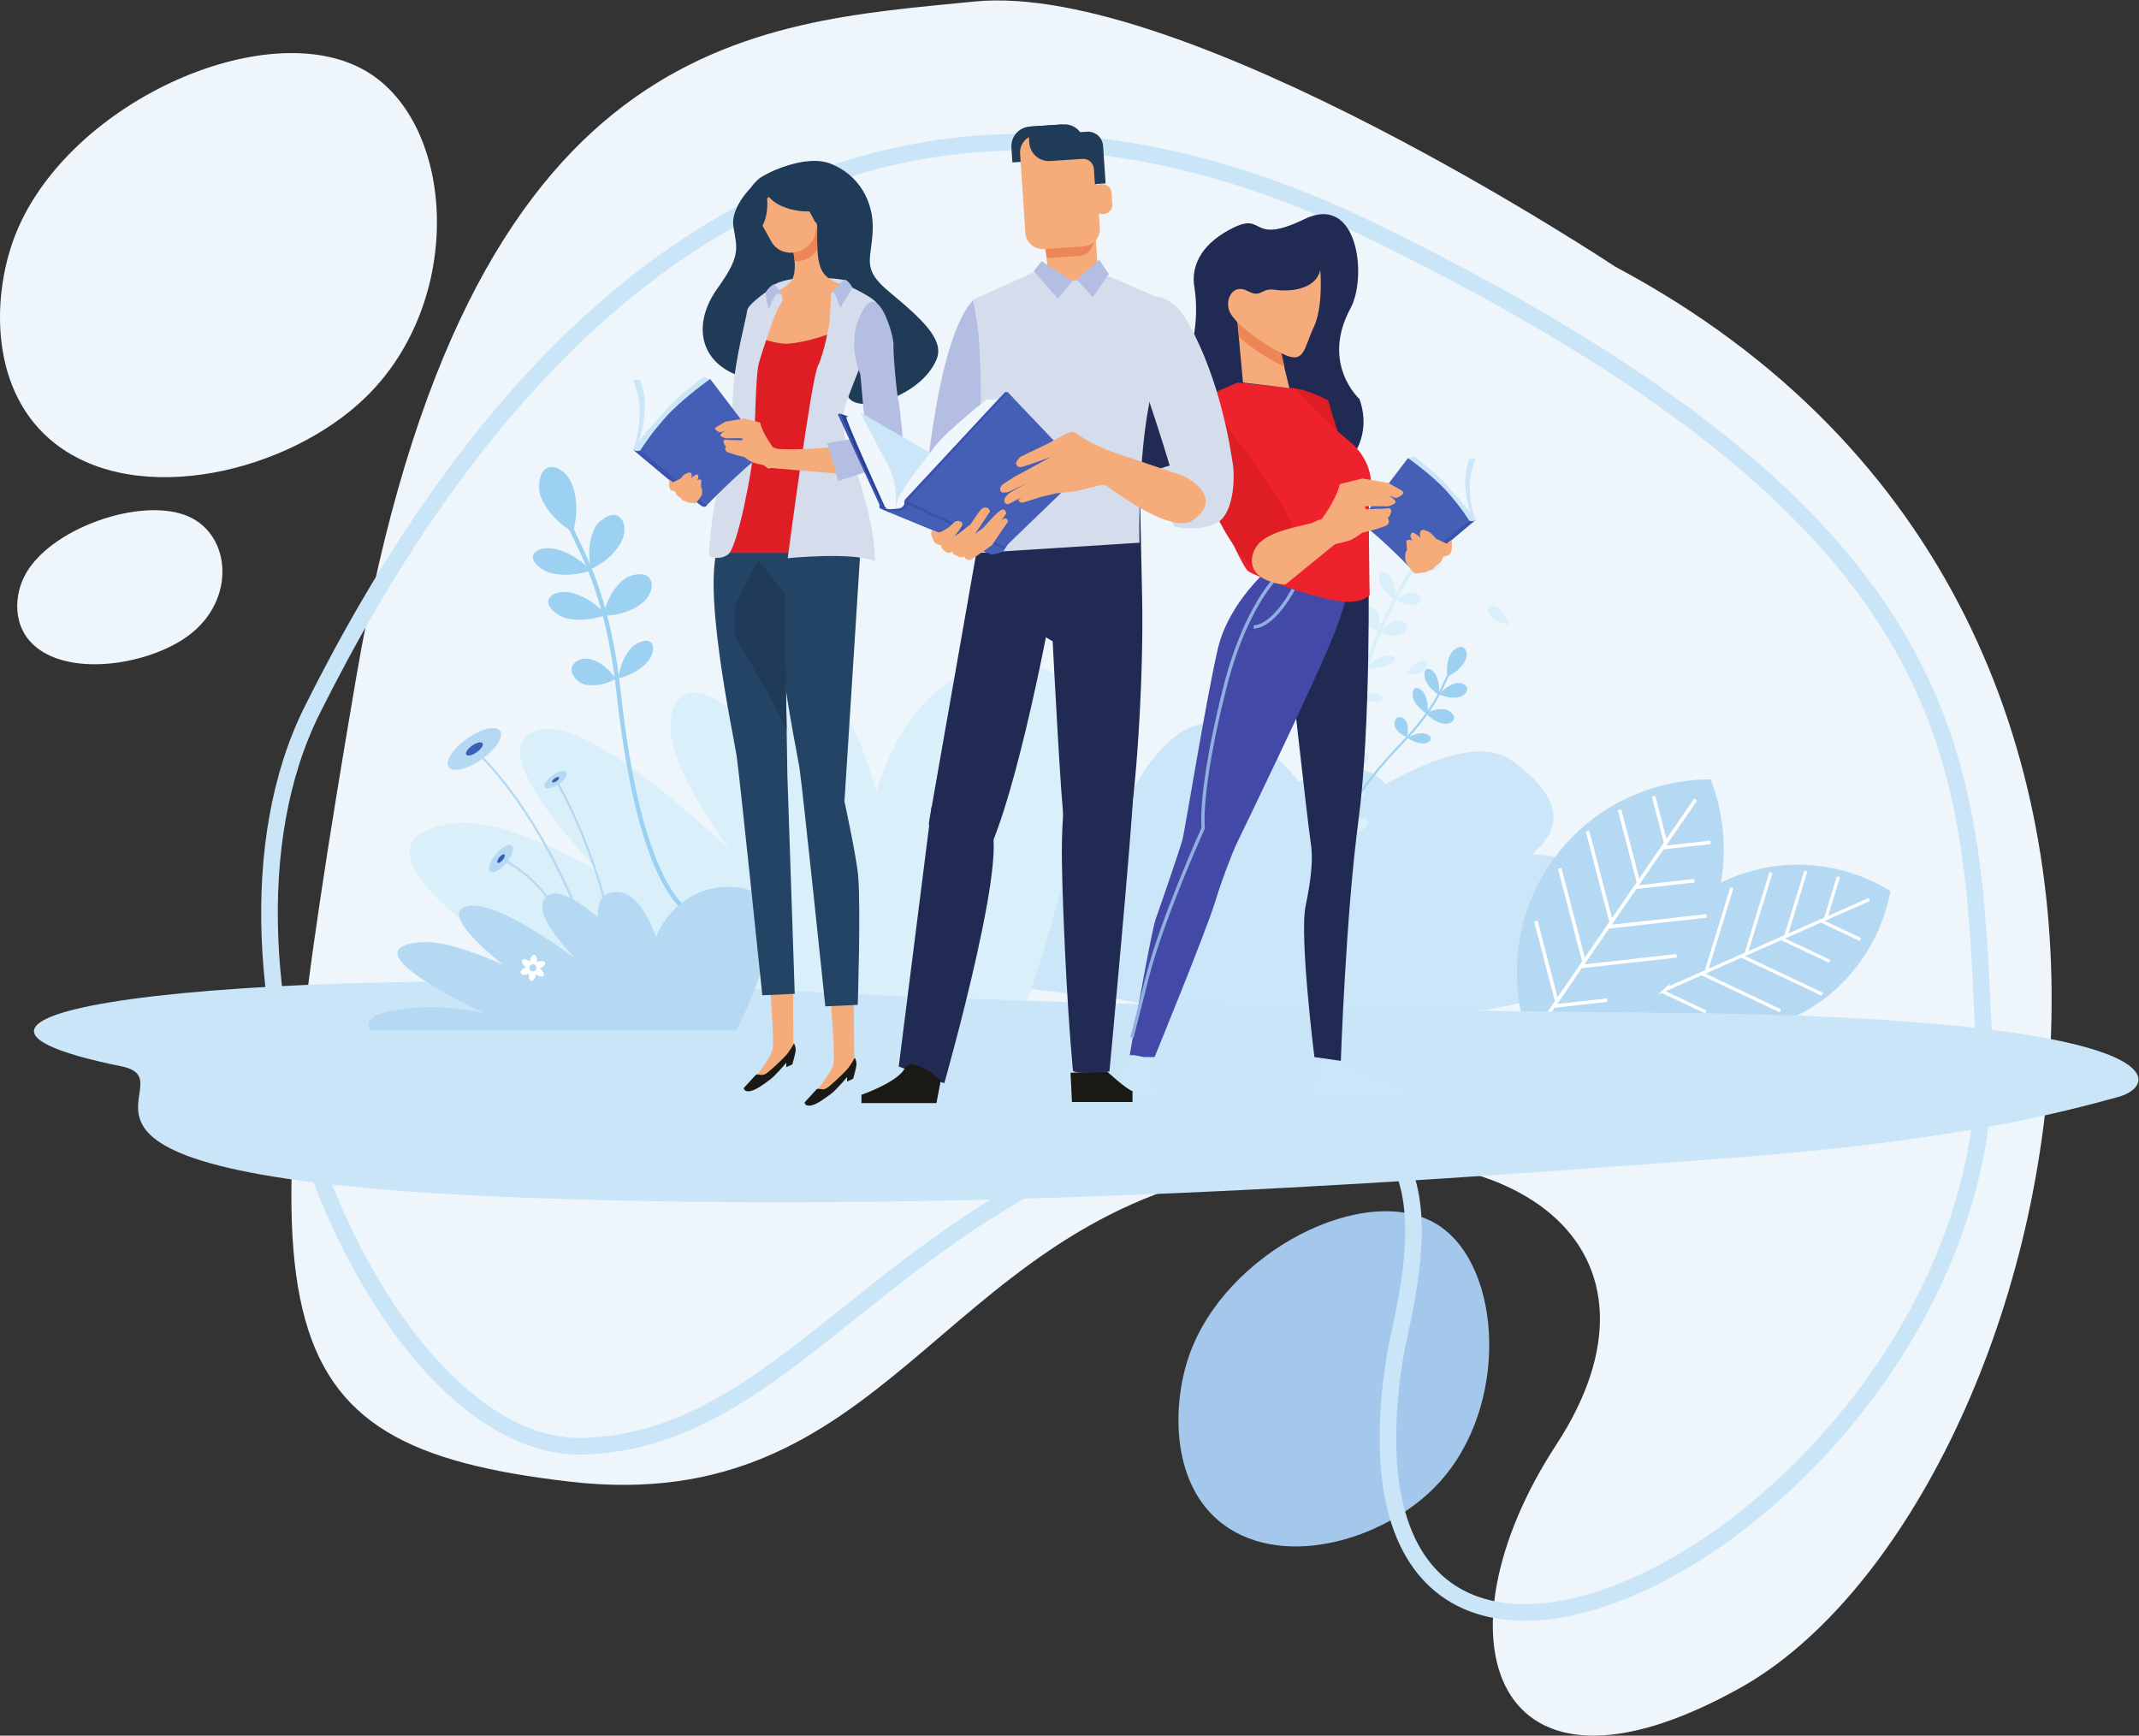 <?xml version="1.0" encoding="UTF-8" standalone="no"?>
<!-- Created with Inkscape (http://www.inkscape.org/) -->

<svg
   version="1.1"
   id="svg2"
   width="1710.307"
   height="1387.8"
   viewBox="0 0 1710.307 1387.8"
   sodipodi:docname="reshot-illustration-students-with-books-MENJX8RK47.eps"
   xmlns:inkscape="http://www.inkscape.org/namespaces/inkscape"
   xmlns:sodipodi="http://sodipodi.sourceforge.net/DTD/sodipodi-0.dtd"
   xmlns="http://www.w3.org/2000/svg"
   xmlns:svg="http://www.w3.org/2000/svg">
  <rect x="0" y="0" width="1710.307" height="1387.8" fill="#333333" stroke="none"/>
  <defs
     id="defs6" />
  <sodipodi:namedview
     id="namedview4"
     pagecolor="#ffffff"
     bordercolor="#000000"
     borderopacity="0.25"
     inkscape:showpageshadow="2"
     inkscape:pageopacity="0.0"
     inkscape:pagecheckerboard="0"
     inkscape:deskcolor="#d1d1d1" />
  <g
     id="g8"
     inkscape:groupmode="layer"
     inkscape:label="ink_ext_XXXXXX"
     transform="matrix(1.333,0,0,-1.333,0,1387.8)">
    <g
       id="g10"
       transform="scale(0.1)">
      <path
         d="m 9688.17,8811.77 c 0,0 -2583.47,1716.03 -3842.81,1590.13 C 4520.27,10269.4 2797.62,10225.2 2135.07,6338.24 1472.52,2451.27 1516.69,1744.55 3416,1523.69 5315.32,1302.84 5624.51,3025.48 7391.32,3378.84 9158.13,3732.2 10085.7,2892.96 9334.82,1744.55 8583.92,596.109 8941.31,-549 10439.1,286.902 12338.4,1347.01 13751.8,6647.42 9688.17,8811.77"
         style="fill:#eef6fc;fill-opacity:1;fill-rule:nonzero;stroke:none"
         id="path12" />
      <path
         d="M 8629.61,3060.6 C 8204.79,3336.96 7340.36,2904.21 7127.82,2265.54 7034.69,1985.65 7023.73,1537 7304.49,1293.8 c 354.33,-306.921 997.26,-134.17 1325.12,220.86 425.66,460.92 382.85,1296.9 0,1545.94"
         style="fill:#a3c8ec;fill-opacity:1;fill-rule:nonzero;stroke:none"
         id="path14" />
      <path
         d="M 2194.4,9985.22 C 1597.14,10334.9 381.859,9787.32 83.059,8979.22 -47.879,8625.08 -63.289,8057.38 331.434,7749.66 829.578,7361.31 1733.45,7579.89 2194.4,8029.11 c 598.41,583.22 538.24,1640.98 0,1956.11"
         style="fill:#eef6fc;fill-opacity:1;fill-rule:nonzero;stroke:none"
         id="path16" />
      <path
         d="m 1133.89,7311.71 c -280.519,127.03 -851.3,-71.89 -991.644,-365.45 -61.492,-128.65 -68.727,-334.88 116.66,-446.66 233.961,-141.08 658.489,-61.67 874.984,101.51 281.06,211.87 252.79,596.13 0,710.6"
         style="fill:#eef6fc;fill-opacity:1;fill-rule:nonzero;stroke:none"
         id="path18" />
      <path
         d="M 8366.38,2266.05 C 8425.58,2641.38 8940.6,4165.37 7129.62,3679.5 5318.64,3193.63 4744.43,1780.18 3507.66,1736.01 2270.9,1691.84 1078.3,4562.9 1873.36,6153.03 2668.42,7743.16 4611.92,10790.9 8233.87,9024.09 11855.8,7257.28 11820.1,5844.26 11900,4165.37 12032.5,1382.64 7869.7,-883.199 8366.38,2266.05 Z"
         style="fill:none;stroke:#cae5f7;stroke-width:99.62;stroke-linecap:butt;stroke-linejoin:miter;stroke-miterlimit:10;stroke-dasharray:none;stroke-opacity:1"
         id="path20" />
      <path
         d="m 5690.61,5033.06 c -307.89,209.93 -55.49,277.24 241.5,270 -137.15,150.26 -41.58,289.87 320.5,441.2 162.53,67.94 354.58,23.89 540.6,-71.87 160.51,286.58 367.98,480.73 591.98,368.91 185.18,-92.48 320.57,-202.58 402.73,-318.87 59.79,22.85 123.98,44.25 192.56,63.8 149.27,42.59 256.58,5.49 331.1,-78.99 296.51,167.3 593.23,263.13 759.45,140.6 289.03,-213.17 320.46,-390.1 117.43,-560.74 296.29,-15.71 514.97,-118.05 116.74,-346.75 354.14,32.14 603.97,-9.96 443.6,-223.31 -357.68,-475.61 -1941.77,-527.11 -3111.47,-285.16 -742.83,54.37 -1356.22,205.45 -1464.45,452.17 -79.69,181.57 181.38,198.51 517.73,149.01"
         style="fill:#cbe6f8;fill-opacity:1;fill-rule:nonzero;stroke:none"
         id="path22" />
      <path
         d="m 2165.75,4143.65 c -65.2,132.63 14.65,251.41 321.36,326.31 334.78,81.76 655.11,50.49 918.85,-20.69 -622.97,382.87 -1349.76,927 -688.85,1023.06 206.07,29.94 523.69,-92.05 877.28,-289.05 -395.31,419.08 -613.27,768.28 -375.31,845.51 220.95,71.84 673.74,-263.23 1156.07,-713.11 -275.42,382.73 -435.37,720.32 -313.27,888.4 99.78,137.23 314.46,-5.6 561.87,-276.82 -12.08,247.6 63.72,400.88 238.33,378.52 164.23,-20.97 298.47,-302.25 394.98,-642.62 155.06,541.42 569.47,886.71 989.71,743.11 493.63,-168.68 103.5,-1467.36 -114.26,-2086.2 L 2165.75,4143.65"
         style="fill:#d9f0fb;fill-opacity:1;fill-rule:nonzero;stroke:none"
         id="path24" />
      <path
         d="m 10362.1,5135 c -328.2,-144.98 -544.74,-438.82 -607.32,-769.26 286.42,-176.26 649.52,-213.98 977.62,-69 328.2,144.97 544.8,438.82 607.3,769.23 -286.4,176.24 -649.5,213.93 -977.6,69.03"
         style="fill:#b5d8f3;fill-opacity:1;fill-rule:nonzero;stroke:none"
         id="path26" />
      <path
         d="M 11212.6,5015.77 9812.74,4397.29"
         style="fill:none;stroke:#ffffff;stroke-width:19.293;stroke-linecap:butt;stroke-linejoin:miter;stroke-miterlimit:10;stroke-dasharray:none;stroke-opacity:1"
         id="path28" />
      <path
         d="m 10924.6,4886.52 234.8,-110.88"
         style="fill:none;stroke:#ffffff;stroke-width:19.293;stroke-linecap:butt;stroke-linejoin:miter;stroke-miterlimit:10;stroke-dasharray:none;stroke-opacity:1"
         id="path30" />
      <path
         d="m 10685.9,4781.06 289.5,-136.63"
         style="fill:none;stroke:#ffffff;stroke-width:19.293;stroke-linecap:butt;stroke-linejoin:miter;stroke-miterlimit:10;stroke-dasharray:none;stroke-opacity:1"
         id="path32" />
      <path
         d="m 10447.2,4675.59 483.9,-228.42"
         style="fill:none;stroke:#ffffff;stroke-width:19.293;stroke-linecap:butt;stroke-linejoin:miter;stroke-miterlimit:10;stroke-dasharray:none;stroke-opacity:1"
         id="path34" />
      <path
         d="m 10208.5,4570.16 470.8,-222.3"
         style="fill:none;stroke:#ffffff;stroke-width:19.293;stroke-linecap:butt;stroke-linejoin:miter;stroke-miterlimit:10;stroke-dasharray:none;stroke-opacity:1"
         id="path36" />
      <path
         d="M 9969.81,4464.69 10232,4340.93"
         style="fill:none;stroke:#ffffff;stroke-width:19.293;stroke-linecap:butt;stroke-linejoin:miter;stroke-miterlimit:10;stroke-dasharray:none;stroke-opacity:1"
         id="path38" />
      <path
         d="m 10951.5,4903.44 76.2,248.3"
         style="fill:none;stroke:#ffffff;stroke-width:19.293;stroke-linecap:butt;stroke-linejoin:miter;stroke-miterlimit:10;stroke-dasharray:none;stroke-opacity:1"
         id="path40" />
      <path
         d="m 10712.8,4797.97 118.7,387.12"
         style="fill:none;stroke:#ffffff;stroke-width:19.293;stroke-linecap:butt;stroke-linejoin:miter;stroke-miterlimit:10;stroke-dasharray:none;stroke-opacity:1"
         id="path42" />
      <path
         d="m 10474.2,4692.49 148.6,484.61"
         style="fill:none;stroke:#ffffff;stroke-width:19.293;stroke-linecap:butt;stroke-linejoin:miter;stroke-miterlimit:10;stroke-dasharray:none;stroke-opacity:1"
         id="path44" />
      <path
         d="m 10235.5,4587.05 152.6,497.76"
         style="fill:none;stroke:#ffffff;stroke-width:19.293;stroke-linecap:butt;stroke-linejoin:miter;stroke-miterlimit:10;stroke-dasharray:none;stroke-opacity:1"
         id="path46" />
      <path
         d="M 9996.77,4481.63 10128,4909.2"
         style="fill:none;stroke:#ffffff;stroke-width:19.293;stroke-linecap:butt;stroke-linejoin:miter;stroke-miterlimit:10;stroke-dasharray:none;stroke-opacity:1"
         id="path48" />
      <path
         d="m 9302.1,5234.06 c -224.57,-326.51 -257.92,-728.47 -125.21,-1075.5 371.57,0.29 734.9,175.28 959.51,501.86 224.5,326.56 257.9,728.49 125.2,1075.54 -371.58,-0.31 -734.93,-175.31 -959.5,-501.9"
         style="fill:#b5d8f3;fill-opacity:1;fill-rule:nonzero;stroke:none"
         id="path50" />
      <path
         d="M 10171.1,5615.01 9213.08,4221.85"
         style="fill:none;stroke:#ffffff;stroke-width:21.315;stroke-linecap:butt;stroke-linejoin:miter;stroke-miterlimit:10;stroke-dasharray:none;stroke-opacity:1"
         id="path52" />
      <path
         d="m 9975.15,5326.53 285.15,31.86"
         style="fill:none;stroke:#ffffff;stroke-width:21.315;stroke-linecap:butt;stroke-linejoin:miter;stroke-miterlimit:10;stroke-dasharray:none;stroke-opacity:1"
         id="path54" />
      <path
         d="m 9811.81,5088.95 351.49,39.3"
         style="fill:none;stroke:#ffffff;stroke-width:21.315;stroke-linecap:butt;stroke-linejoin:miter;stroke-miterlimit:10;stroke-dasharray:none;stroke-opacity:1"
         id="path56" />
      <path
         d="m 9648.46,4851.41 587.64,65.68"
         style="fill:none;stroke:#ffffff;stroke-width:21.315;stroke-linecap:butt;stroke-linejoin:miter;stroke-miterlimit:10;stroke-dasharray:none;stroke-opacity:1"
         id="path58" />
      <path
         d="m 9485.07,4613.85 571.63,63.86"
         style="fill:none;stroke:#ffffff;stroke-width:21.315;stroke-linecap:butt;stroke-linejoin:miter;stroke-miterlimit:10;stroke-dasharray:none;stroke-opacity:1"
         id="path60" />
      <path
         d="m 9321.74,4376.31 318.31,35.55"
         style="fill:none;stroke:#ffffff;stroke-width:21.315;stroke-linecap:butt;stroke-linejoin:miter;stroke-miterlimit:10;stroke-dasharray:none;stroke-opacity:1"
         id="path62" />
      <path
         d="m 9990.7,5358.04 -72.31,277.66"
         style="fill:none;stroke:#ffffff;stroke-width:21.315;stroke-linecap:butt;stroke-linejoin:miter;stroke-miterlimit:10;stroke-dasharray:none;stroke-opacity:1"
         id="path64" />
      <path
         d="m 9827.38,5120.5 -112.75,432.91"
         style="fill:none;stroke:#ffffff;stroke-width:21.315;stroke-linecap:butt;stroke-linejoin:miter;stroke-miterlimit:10;stroke-dasharray:none;stroke-opacity:1"
         id="path66" />
      <path
         d="m 9664,4882.9 -141.12,541.96"
         style="fill:none;stroke:#ffffff;stroke-width:21.315;stroke-linecap:butt;stroke-linejoin:miter;stroke-miterlimit:10;stroke-dasharray:none;stroke-opacity:1"
         id="path68" />
      <path
         d="M 9500.69,4645.39 9355.7,5202.04"
         style="fill:none;stroke:#ffffff;stroke-width:21.315;stroke-linecap:butt;stroke-linejoin:miter;stroke-miterlimit:10;stroke-dasharray:none;stroke-opacity:1"
         id="path70" />
      <path
         d="m 9337.29,4407.84 -124.51,478.19"
         style="fill:none;stroke:#ffffff;stroke-width:21.315;stroke-linecap:butt;stroke-linejoin:miter;stroke-miterlimit:10;stroke-dasharray:none;stroke-opacity:1"
         id="path72" />
      <path
         d="m 9976.28,4336.25 c -885.47,7.22 -3629.24,38.95 -5294.34,134.69 -3087.48,177.5 -5609.491,-119.26 -3953.124,-456.27 462.874,-94.16 -872.613,-660.4 2395.634,-786.87 2868.96,-110.99 5793.75,130.3 7209.35,233.9 1415.6,103.67 2068.8,286.88 2372.2,369.47 266.7,72.65 365.4,479.85 -2729.72,505.08"
         style="fill:#cae5f7;fill-opacity:1;fill-rule:nonzero;stroke:none"
         id="path74" />
      <path
         d="m 8062.94,5234.99 c -128.7,1134.15 478.44,1877.83 484.57,1885.29 l 16.66,-13.86 c -6.09,-7.36 -607.34,-744.42 -479.69,-1869 l -21.54,-2.43"
         style="fill:#d9f0fb;fill-opacity:1;fill-rule:nonzero;stroke:none"
         id="path76" />
      <path
         d="m 8535.39,7092.25 c 0,0 6.11,69.78 52.4,121.13 16.69,18.6 59.59,38.15 76.94,22.61 17.25,-15.56 10,-51.87 -14.35,-78.95 -46.22,-51.33 -114.99,-64.79 -114.99,-64.79"
         style="fill:#d9f0fb;fill-opacity:1;fill-rule:nonzero;stroke:none"
         id="path78" />
      <path
         d="m 8470.66,6991.32 c 0,0 40.91,47.28 101.92,62.07 22.08,5.4 64.17,-1.2 68.84,-20.62 4.75,-19.5 -19.52,-42.17 -51.71,-49.96 -60.99,-14.8 -119.05,8.51 -119.05,8.51"
         style="fill:#d9f0fb;fill-opacity:1;fill-rule:nonzero;stroke:none"
         id="path80" />
      <path
         d="m 8376.24,6810.79 c 0,0 40.17,41.1 93.2,45.06 19.22,1.43 53.69,-13.05 55.24,-34.04 1.51,-20.9 -21.67,-39.74 -49.6,-41.81 -53.02,-3.92 -98.84,30.79 -98.84,30.79"
         style="fill:#d9f0fb;fill-opacity:1;fill-rule:nonzero;stroke:none"
         id="path82" />
      <path
         d="m 8480.4,6993.72 c 0,0 -52.76,21.98 -75.89,69.48 -8.35,17.27 -7.62,54.37 11.05,63.54 18.78,9.11 44.66,-5.39 56.86,-30.44 23.13,-47.55 7.98,-102.58 7.98,-102.58"
         style="fill:#d9f0fb;fill-opacity:1;fill-rule:nonzero;stroke:none"
         id="path84" />
      <path
         d="m 8062.76,5789.47 c 0,0 -58.44,3.14 -102.58,40.3 -16.01,13.49 -33.38,48.75 -20.77,63.67 12.5,14.87 42.98,9.88 66.21,-9.76 44.13,-37.16 57.14,-94.21 57.14,-94.21"
         style="fill:#d9f0fb;fill-opacity:1;fill-rule:nonzero;stroke:none"
         id="path86" />
      <path
         d="m 8365.2,6817.19 c 0,0 -58.28,29.92 -86.57,87.95 -10.26,21.12 -12.13,65.15 7.42,74.66 19.49,9.45 48.31,-9.57 63.21,-40.18 28.27,-58.13 15.94,-122.43 15.94,-122.43"
         style="fill:#d9f0fb;fill-opacity:1;fill-rule:nonzero;stroke:none"
         id="path88" />
      <path
         d="m 8266.12,6623.67 c 0,0 -61.86,20.78 -86.57,71.58 -8.98,18.39 -5.74,59.26 17.33,70.52 23.09,11.21 53.23,-3.09 66.22,-29.81 24.74,-50.78 3.02,-112.29 3.02,-112.29"
         style="fill:#d9f0fb;fill-opacity:1;fill-rule:nonzero;stroke:none"
         id="path90" />
      <path
         d="m 8282.5,6620.65 c 0,0 35.58,53.55 92,67.04 20.45,4.87 60.34,-5.8 65.91,-29.41 5.64,-23.54 -15.78,-48.89 -45.51,-55.95 -56.43,-13.44 -112.4,18.32 -112.4,18.32"
         style="fill:#d9f0fb;fill-opacity:1;fill-rule:nonzero;stroke:none"
         id="path92" />
      <path
         d="m 8068.05,5780.23 c 0,0 10.08,53.48 58.42,93.32 17.55,14.41 60.82,29.8 76.85,18.1 16.08,-11.65 6.89,-39.49 -18.62,-60.48 -48.34,-39.79 -116.65,-50.94 -116.65,-50.94"
         style="fill:#d9f0fb;fill-opacity:1;fill-rule:nonzero;stroke:none"
         id="path94" />
      <path
         d="m 8137.65,6223.67 c 0,0 31.91,27.74 86.94,29.76 19.95,0.73 60.2,-9.66 67.3,-24.01 7.13,-14.38 -12.62,-26.97 -41.61,-28.08 -55.03,-2 -112.63,22.33 -112.63,22.33"
         style="fill:#d9f0fb;fill-opacity:1;fill-rule:nonzero;stroke:none"
         id="path96" />
      <path
         d="m 8186.48,6414.49 c 0,0 -35.06,18.46 -52.57,64.51 -6.33,16.72 -7.98,54.05 3.53,64.5 11.57,10.47 28.97,-2.31 38.21,-26.63 17.53,-46.05 10.83,-102.38 10.83,-102.38"
         style="fill:#d9f0fb;fill-opacity:1;fill-rule:nonzero;stroke:none"
         id="path98" />
      <path
         d="m 8096.95,5991.04 c 0,0 16.12,66.15 52.57,101.07 13.19,12.66 41.95,17.53 49.39,-3.42 7.4,-20.94 -3.4,-54.02 -22.58,-72.36 -36.43,-34.93 -79.38,-25.29 -79.38,-25.29"
         style="fill:#d9f0fb;fill-opacity:1;fill-rule:nonzero;stroke:none"
         id="path100" />
      <path
         d="m 8140.54,6214.72 c 0,0 -74.13,28.94 -115.3,78.37 -14.91,17.98 -22.36,53.89 0.13,60.07 22.46,6.16 59.66,-11.62 81.32,-37.74 41.21,-49.4 33.85,-100.7 33.85,-100.7"
         style="fill:#d9f0fb;fill-opacity:1;fill-rule:nonzero;stroke:none"
         id="path102" />
      <path
         d="m 8086.74,5983.6 c 0,0 -70.22,27.58 -105.65,73.69 -12.86,16.69 -16.51,49.95 6.33,55.34 22.86,5.4 57.81,-11.46 76.4,-35.7 35.49,-46.14 22.92,-93.33 22.92,-93.33"
         style="fill:#d9f0fb;fill-opacity:1;fill-rule:nonzero;stroke:none"
         id="path104" />
      <path
         d="m 9051.71,6664.99 c 0,0 -58.51,3.15 -102.59,40.25 -15.95,13.53 -33.33,48.86 -20.81,63.78 12.57,14.85 43.04,9.83 66.25,-9.77 44.09,-37.18 57.15,-94.26 57.15,-94.26"
         style="fill:#d9f0fb;fill-opacity:1;fill-rule:nonzero;stroke:none"
         id="path106" />
      <path
         d="m 8064.79,5387.81 c 0,0 10.03,53.49 58.44,93.23 17.49,14.49 60.76,29.88 76.86,18.15 16.07,-11.62 6.84,-39.46 -18.62,-60.44 -48.37,-39.86 -116.68,-50.94 -116.68,-50.94"
         style="fill:#d9f0fb;fill-opacity:1;fill-rule:nonzero;stroke:none"
         id="path108" />
      <path
         d="m 8055.71,5582.56 c 0,0 12.88,40.31 59.24,70.28 16.74,10.81 56.86,22.37 70.54,13.55 13.67,-8.82 3.38,-29.9 -21.04,-45.68 -46.32,-29.91 -108.74,-38.15 -108.74,-38.15"
         style="fill:#d9f0fb;fill-opacity:1;fill-rule:nonzero;stroke:none"
         id="path110" />
      <path
         d="m 8435.72,6372.94 c 0,0 37.21,51.29 82.9,72.01 16.57,7.58 45.01,5.12 44.96,-13.94 -0.17,-18.98 -21.25,-44.06 -45.33,-54.94 -45.66,-20.77 -82.53,-3.13 -82.53,-3.13"
         style="fill:#d9f0fb;fill-opacity:1;fill-rule:nonzero;stroke:none"
         id="path112" />
      <path
         d="m 8061.33,5380.23 c 0,0 -77.18,19.32 -124.25,63.14 -17.07,15.92 -29.06,50.62 -7.52,59.62 21.54,8.89 60.7,-4.04 85.49,-27.15 47.13,-43.87 46.28,-95.61 46.28,-95.61"
         style="fill:#d9f0fb;fill-opacity:1;fill-rule:nonzero;stroke:none"
         id="path114" />
      <path
         d="m 8053.52,5578.41 c 0,0 -70.25,17.86 -107.32,57 -13.46,14.2 -18.78,44.97 3.3,52.7 22.11,7.7 57.17,-4.11 76.72,-24.77 37.16,-39.15 27.3,-84.93 27.3,-84.93"
         style="fill:#d9f0fb;fill-opacity:1;fill-rule:nonzero;stroke:none"
         id="path116" />
      <path
         d="m 8189.11,6399.49 c 0,0 30.84,43.99 93.44,69 22.69,9.01 70.87,14.08 81.84,0.94 11.06,-13.13 -8.84,-35.28 -41.86,-48.41 -62.63,-25 -133.42,-21.53 -133.42,-21.53"
         style="fill:#d9f0fb;fill-opacity:1;fill-rule:nonzero;stroke:none"
         id="path118" />
      <path
         d="m 3436.91,7219.55 c 0,0 -138.36,74.05 -193.26,211.67 -19.9,49.92 -12.45,152.65 39.55,173.38 51.8,20.71 118.93,-26.08 147.89,-98.49 54.9,-137.63 5.82,-286.56 5.82,-286.56"
         style="fill:#9dd1f2;fill-opacity:1;fill-rule:nonzero;stroke:none"
         id="path120" />
      <path
         d="m 3545.03,6997.05 c 0,0 -34.36,132.74 22.37,247.25 20.59,41.47 92.11,95.21 136.67,73.24 44.35,-22.12 54.34,-92.75 24.38,-153.11 -56.83,-114.46 -183.42,-167.38 -183.42,-167.38"
         style="fill:#9dd1f2;fill-opacity:1;fill-rule:nonzero;stroke:none"
         id="path122" />
      <path
         d="m 3618.5,6717.78 c 0,0 22.7,135.24 121.3,216.62 35.79,29.53 123.1,49.34 154.71,11.03 31.52,-38.24 11.62,-106.81 -40.19,-149.7 -98.7,-81.28 -235.82,-77.95 -235.82,-77.95"
         style="fill:#9dd1f2;fill-opacity:1;fill-rule:nonzero;stroke:none"
         id="path124" />
      <path
         d="m 3544.04,6989.22 c 0,0 -118.47,-46.1 -242.35,-15.01 -44.97,11.15 -114.57,62.56 -104.72,101.88 9.89,39.36 74.99,57.02 140.28,40.58 124.01,-31.05 206.79,-127.45 206.79,-127.45"
         style="fill:#9dd1f2;fill-opacity:1;fill-rule:nonzero;stroke:none"
         id="path126" />
      <path
         d="m 3636.22,6722.79 c 0,0 -119.44,-50.16 -243.36,-19.07 -44.93,11.15 -114.18,64.43 -103.72,106.07 10.49,41.57 76.15,61.03 141.43,44.71 124.02,-31.11 205.65,-131.71 205.65,-131.71"
         style="fill:#9dd1f2;fill-opacity:1;fill-rule:nonzero;stroke:none"
         id="path128" />
      <path
         d="m 3694.27,6338.64 c 0,0 -95.7,-56.29 -190.37,-32.49 -34.42,8.56 -85.04,57.15 -74.58,98.82 10.39,41.62 62.43,64.49 112.28,52 94.67,-23.74 152.67,-118.33 152.67,-118.33"
         style="fill:#9dd1f2;fill-opacity:1;fill-rule:nonzero;stroke:none"
         id="path130" />
      <path
         d="m 3709.2,6342.57 c 0,0 8.41,105.64 77.67,182.87 25.1,27.9 90.11,56.99 116.3,33.15 26.53,-23.78 16.04,-78.58 -20.48,-119.24 -69.26,-77.11 -173.49,-96.78 -173.49,-96.78"
         style="fill:#9dd1f2;fill-opacity:1;fill-rule:nonzero;stroke:none"
         id="path132" />
      <path
         d="m 4259.84,4875.18 c 32.78,0.04 52.96,9.41 54.39,10.09 l -11.28,23.48 5.72,-11.65 -5.54,11.76 c -2.27,-1.11 -55.94,-25.17 -132.83,17.95 -86.04,48.56 -164.51,159.13 -232.99,328.83 -94.05,232.77 -166.02,571.11 -213.81,1005.81 -55.79,504.85 -175.62,754.27 -254.93,919.31 -20.27,42.26 -37.96,78.89 -49.96,111.08 l -24.35,-9.11 c 12.38,-33.3 30.21,-70.35 50.79,-113.22 78.52,-163.43 197.45,-410.41 252.57,-910.95 106.59,-967.62 309.84,-1271.04 461.44,-1355.13 39.61,-22 74.27,-28.22 100.78,-28.25"
         style="fill:#9dd1f2;fill-opacity:1;fill-rule:nonzero;stroke:none"
         id="path134" />
      <path
         d="m 8682.87,6353.5 c 0,0 -15.14,73.39 18.55,135.64 12.2,22.57 52.19,51.24 75.64,38.53 23.42,-12.61 26.9,-51.58 9.15,-84.37 -33.64,-62.3 -103.34,-89.8 -103.34,-89.8"
         style="fill:#9dd1f2;fill-opacity:1;fill-rule:nonzero;stroke:none"
         id="path136" />
      <path
         d="m 8634.35,6245.71 c 0,0 38.21,53.27 97.58,67.45 21.55,5.15 63.13,-4.62 68.63,-27.71 5.53,-23.06 -17.35,-48.3 -48.62,-55.78 -59.42,-14.23 -117.59,16.04 -117.59,16.04"
         style="fill:#9dd1f2;fill-opacity:1;fill-rule:nonzero;stroke:none"
         id="path138" />
      <path
         d="m 8554.46,6133.29 c 0,0 56.58,33.05 116.56,21.78 21.76,-4.09 55.75,-30.01 51.35,-53.31 -4.36,-23.3 -35.56,-36.99 -67.17,-31.07 -60.03,11.26 -100.74,62.6 -100.74,62.6"
         style="fill:#9dd1f2;fill-opacity:1;fill-rule:nonzero;stroke:none"
         id="path140" />
      <path
         d="m 8631.18,6243.69 c 0,0 -53.16,29.33 -79.68,84.3 -9.61,19.94 -12.08,61.19 5.36,69.57 17.45,8.46 43.83,-10.06 57.82,-39.01 26.59,-55.03 16.5,-114.86 16.5,-114.86"
         style="fill:#9dd1f2;fill-opacity:1;fill-rule:nonzero;stroke:none"
         id="path142" />
      <path
         d="m 8561.72,6128.34 c 0,0 -55.02,28.43 -81.51,83.43 -9.68,19.89 -11.29,61.55 7.16,70.47 18.51,8.89 45.69,-9.2 59.68,-38.19 26.57,-54.96 14.67,-115.71 14.67,-115.71"
         style="fill:#9dd1f2;fill-opacity:1;fill-rule:nonzero;stroke:none"
         id="path144" />
      <path
         d="m 8438.55,5989.51 c 0,0 -49.94,17.85 -70.19,59.79 -7.36,15.26 -5.02,48.77 13.43,57.67 18.48,8.92 42.78,-3.19 53.45,-25.31 20.28,-42.01 3.31,-92.15 3.31,-92.15"
         style="fill:#9dd1f2;fill-opacity:1;fill-rule:nonzero;stroke:none"
         id="path146" />
      <path
         d="m 8444.6,5985.18 c 0,0 41.27,29.25 90.83,27.45 17.96,-0.64 48.43,-15.52 47.78,-32.53 -0.63,-16.96 -23.94,-29.9 -50.04,-28.94 -49.55,1.82 -88.57,34.02 -88.57,34.02"
         style="fill:#9dd1f2;fill-opacity:1;fill-rule:nonzero;stroke:none"
         id="path148" />
      <path
         d="m 8074.87,5334.13 c 10,-12.03 19.64,-16.57 20.38,-16.87 l 5.14,11.28 -2.61,-5.61 2.64,5.6 c -1.09,0.5 -26.34,12.82 -34.03,54.2 -8.56,46.47 8.05,109.06 49.28,186.12 56.63,105.74 158.72,235.67 303.5,386.29 168.17,174.91 222.94,295.24 259.21,374.86 9.27,20.42 17.33,38.05 25.47,52.27 l -10.8,6.15 c -8.44,-14.73 -16.58,-32.61 -26.02,-53.29 -35.87,-78.85 -90.11,-197.96 -256.81,-371.37 -322.27,-335.28 -371.41,-502.64 -355.85,-584.01 4.04,-21.29 12.4,-35.93 20.5,-45.62"
         style="fill:#9dd1f2;fill-opacity:1;fill-rule:nonzero;stroke:none"
         id="path150" />
      <path
         d="m 2220.69,4229.89 c -35.78,55.01 8.72,101.8 178.73,126.66 185.52,27.16 362.8,8.69 508.63,-24.94 -343.96,166.65 -744.99,400.7 -378.86,427.79 114.18,8.42 289.75,-46.84 485.01,-133.21 -217.81,177.25 -337.66,323.01 -205.68,350.07 122.5,25.14 372.36,-119.05 638.28,-310.42 -151.53,160.37 -239.27,300.34 -171.21,366.36 55.55,53.89 174.06,-7.95 310.36,-122.54 -6.08,100.75 36.25,161.59 132.89,149.4 90.88,-11.48 164.51,-128.13 217.06,-268.05 87.2,217 317.49,349.7 549.79,283.83 272.92,-77.36 53.68,-597.63 -68.41,-844.95 H 2220.69"
         style="fill:#b5d8f3;fill-opacity:1;fill-rule:nonzero;stroke:none"
         id="path152" />
      <path
         d="m 3630.18,4458.54 12.46,3.72 c -88.59,296.68 -248.22,730.2 -505.56,1110.66 -154.09,227.84 -271.97,329.9 -273.14,330.91 l -8.46,-9.86 c 1.17,-0.99 118.04,-102.27 271.23,-328.9 141.42,-209.19 343.55,-570.95 503.47,-1106.53"
         style="fill:#b5d8f3;fill-opacity:1;fill-rule:nonzero;stroke:none"
         id="path154" />
      <path
         d="m 3696.22,4573.66 12.94,1.05 c -50.15,617.82 -361.76,1148.93 -364.91,1154.24 l -11.15,-6.64 c 3.12,-5.27 313.21,-533.92 363.12,-1148.65"
         style="fill:#b5d8f3;fill-opacity:1;fill-rule:nonzero;stroke:none"
         id="path156" />
      <path
         d="m 3463.13,4515.5 12.94,1.1 c -25.28,296.92 -151.03,485.01 -252.09,590.53 -109.64,114.45 -215.02,159.27 -216.04,159.71 l -5.02,-11.99 c 1.03,-0.43 104.32,-44.47 212.13,-157.19 99.42,-103.95 223.18,-289.34 248.08,-582.16"
         style="fill:#b5d8f3;fill-opacity:1;fill-rule:nonzero;stroke:none"
         id="path158" />
      <path
         d="m 2801.87,5981.11 c -85.07,-59.85 -134.31,-136.31 -110.07,-170.75 24.23,-34.47 112.85,-13.87 197.89,45.99 85.05,59.85 134.3,136.31 110.04,170.77 -24.23,34.44 -112.83,13.85 -197.86,-46.01"
         style="fill:#b5d8f3;fill-opacity:1;fill-rule:nonzero;stroke:none"
         id="path160" />
      <path
         d="m 2831.83,5938.54 c -27,-19 -42.67,-43.29 -34.96,-54.22 7.71,-10.94 35.85,-4.42 62.84,14.59 27,19.02 42.66,43.29 34.96,54.21 -7.7,10.95 -35.84,4.43 -62.84,-14.58"
         style="fill:#395fb5;fill-opacity:1;fill-rule:nonzero;stroke:none"
         id="path162" />
      <path
         d="m 3314.61,5759.86 c -35.42,-24.92 -55.93,-56.77 -45.84,-71.12 10.08,-14.33 46.98,-5.75 82.38,19.14 35.43,24.94 55.93,56.78 45.83,71.1 -10.1,14.36 -46.98,5.8 -82.37,-19.12"
         style="fill:#b5d8f3;fill-opacity:1;fill-rule:nonzero;stroke:none"
         id="path164" />
      <path
         d="m 3327.07,5742.13 c -11.26,-7.92 -17.76,-18.03 -14.56,-22.6 3.2,-4.54 14.92,-1.82 26.18,6.1 11.22,7.93 17.74,18.01 14.53,22.58 -3.2,4.55 -14.92,1.84 -26.15,-6.08"
         style="fill:#395fb5;fill-opacity:1;fill-rule:nonzero;stroke:none"
         id="path166" />
      <path
         d="m 2973.96,5287.02 c -35.69,-42.93 -50.51,-89.46 -33.13,-103.92 17.38,-14.42 60.43,8.66 96.1,51.57 35.67,42.94 50.48,89.45 33.12,103.92 -17.42,14.45 -60.43,-8.62 -96.09,-51.57"
         style="fill:#b5d8f3;fill-opacity:1;fill-rule:nonzero;stroke:none"
         id="path168" />
      <path
         d="m 2995.41,5269.16 c -11.29,-13.62 -16.01,-28.42 -10.48,-33 5.51,-4.6 19.19,2.76 30.51,16.38 11.32,13.62 16.05,28.41 10.51,32.99 -5.54,4.6 -19.19,-2.74 -30.54,-16.37"
         style="fill:#395fb5;fill-opacity:1;fill-rule:nonzero;stroke:none"
         id="path170" />
      <path
         d="m 3193.33,4584.23 c -11.67,1.78 -19.78,12.7 -18.02,24.4 1.79,11.73 12.75,19.79 24.44,18.04 11.7,-1.79 19.77,-12.76 18.01,-24.47 -1.78,-11.69 -12.69,-19.76 -24.43,-17.97 z m 48.81,14.76 c -1.45,1.16 -2.93,2.24 -4.41,3.29 0.76,0.28 1.52,0.53 2.3,0.84 20.4,8.01 33.58,23.09 29.38,33.77 -4.2,10.63 -24.13,12.82 -44.48,4.85 -1.77,-0.71 -3.45,-1.46 -5.05,-2.25 0.13,0.8 0.31,1.62 0.41,2.45 3.28,21.66 -3.21,40.6 -14.53,42.33 -11.32,1.69 -23.15,-14.47 -26.43,-36.13 -0.28,-1.85 -0.47,-3.67 -0.62,-5.48 -0.63,0.53 -1.25,1.09 -1.89,1.59 -17.1,13.68 -36.78,17.52 -43.94,8.55 -7.12,-8.91 0.95,-27.26 18.05,-40.92 1.47,-1.18 2.96,-2.23 4.45,-3.27 -0.76,-0.29 -1.54,-0.55 -2.3,-0.84 -20.4,-8 -33.55,-23.11 -29.4,-33.75 4.17,-10.68 24.11,-12.84 44.47,-4.86 1.78,0.69 3.44,1.43 5.07,2.23 -0.15,-0.8 -0.31,-1.64 -0.41,-2.46 -3.31,-21.69 3.24,-40.57 14.54,-42.3 11.31,-1.72 23.16,14.45 26.42,36.12 0.3,1.86 0.47,3.64 0.6,5.47 0.65,-0.54 1.27,-1.09 1.92,-1.6 17.12,-13.67 36.77,-17.5 43.91,-8.59 7.14,8.97 -0.94,27.31 -18.06,40.96"
         style="fill:#ffffff;fill-opacity:1;fill-rule:nonzero;stroke:none"
         id="path172" />
      <path
         d="m 7901.56,4036.3 -37.73,-203.82 h 577.49 c 0,0 3.77,64.17 -64.17,83.03 -67.94,18.88 -252.89,75.5 -301.95,135.89 -49.08,60.38 -173.64,-15.1 -173.64,-15.1"
         style="fill:#cbe6f8;fill-opacity:1;fill-rule:nonzero;stroke:none"
         id="path174" />
      <path
         d="m 7884.24,4070.27 c 0,0 -90.59,724.7 -52.84,905.87 37.74,181.17 45.29,294.4 30.19,384.99 -15.09,90.59 -140.7,1222.43 -140.7,1222.43 l 389.81,408.14 h 98.14 c 0,0 15.1,-936.07 -60.39,-1502.24 -75.49,-566.16 -105.68,-1441.84 -105.68,-1441.84 l -158.53,22.65"
         style="fill:#212a53;fill-opacity:1;fill-rule:nonzero;stroke:none"
         id="path176" />
      <path
         d="m 7627.58,7014.34 c 0,0 -253.96,-205.76 -321.9,-492.62 -67.94,-286.86 -198.98,-1100.19 -214.08,-1153.04 -15.09,-52.84 -128.33,-384.99 -158.52,-468.03 -30.2,-83.04 -158.53,-830.38 -158.53,-830.38 h 150.98 c 0,0 309.5,754.89 362.34,928.52 52.84,173.62 123.81,339.13 123.81,339.13 0,0 495.21,1019.67 593.34,1276.33 98.14,256.67 105.68,377.45 105.68,377.45 l -483.12,22.64"
         style="fill:#4349a6;fill-opacity:1;fill-rule:nonzero;stroke:none"
         id="path178" />
      <path
         d="m 6927.52,4045.74 c 0,0 -7.55,-73.6 -7.55,-96.25 0,-22.65 49.07,-86.82 52.84,-105.68 3.77,-18.88 3.77,-18.88 3.77,-18.88 h -369.89 c 0,0 -7.55,37.74 52.84,86.82 60.39,49.06 79.26,83.03 86.81,145.31 7.55,62.27 181.18,-11.32 181.18,-11.32"
         style="fill:#cbe6f8;fill-opacity:1;fill-rule:nonzero;stroke:none"
         id="path180" />
      <path
         d="m 7644.56,6933.19 c 0,0 -69.71,-69.72 -151.03,-236.18 -49.78,-101.88 -103.9,-240.01 -149.04,-420.57 -155.39,-621.55 -127.15,-832.51 -127.15,-832.51 0,0 -246.52,-543.28 -337.1,-899.97 -90.59,-356.68 -90.59,-356.68 -90.59,-356.68"
         style="fill:none;stroke:#8fb0e1;stroke-width:19.925;stroke-linecap:butt;stroke-linejoin:miter;stroke-miterlimit:10;stroke-dasharray:none;stroke-opacity:1"
         id="path182" />
      <path
         d="m 7757.79,6876.57 c 0,0 -113.23,-220.8 -237.79,-226.46"
         style="fill:none;stroke:#8fb0e1;stroke-width:19.925;stroke-linecap:butt;stroke-linejoin:miter;stroke-miterlimit:10;stroke-dasharray:none;stroke-opacity:1"
         id="path184" />
      <path
         d="m 8154.73,8017.62 c 0,0 -234.5,210.58 -53.61,544.77 100.27,185.26 47.67,691.42 -276.91,534.34 -324.66,-157.12 -236.68,38.76 -419.94,-48.61 -183.41,-87.39 -264.42,-218.78 -239.74,-362.19 24.74,-143.32 8.65,-416.59 -104.04,-469.14 -112.7,-52.53 -652.66,-346.36 -304.69,-717.54 348.03,-371.15 1613.37,-98.61 1398.93,518.37"
         style="fill:#212a53;fill-opacity:1;fill-rule:nonzero;stroke:none"
         id="path186" />
      <path
         d="m 7966.04,8010.3 c 0,0 203.12,-649.77 192.15,-735.46 -10.98,-85.69 -76.3,-349.41 -155.28,-305.99 -78.97,43.41 -190.36,289.76 -224.12,486.21 -33.76,196.44 -375.94,840.14 187.25,555.24"
         style="fill:#de1d25;fill-opacity:1;fill-rule:nonzero;stroke:none"
         id="path188" />
      <path
         d="m 7760.65,8083.18 c -26.51,0 -337.92,33.13 -337.92,33.13 l -212.03,-92.76 c 0,0 -106.01,6.63 -79.51,-165.64 26.51,-172.27 304.79,-841.47 357.8,-874.6 53,-33.13 356.73,-151.3 549.94,-178.89 123.67,-17.67 176.68,35.33 176.68,35.33 0,0 -11.05,600.74 2.2,627.24 13.26,26.5 19.89,185.52 -132.51,304.78 -105.01,82.18 -324.65,311.41 -324.65,311.41"
         style="fill:#ee222d;fill-opacity:1;fill-rule:nonzero;stroke:none"
         id="path190" />
      <path
         d="m 7296.84,7944.04 c 0,0 443.92,-596.31 450.55,-682.45 6.63,-86.13 -72.89,-337.91 -159.02,-311.41 -86.13,26.5 -245.15,245.15 -318.04,430.67 -72.88,185.52 -324.65,788.46 26.51,563.19"
         style="fill:#de1d25;fill-opacity:1;fill-rule:nonzero;stroke:none"
         id="path192" />
      <path
         d="m 7416.19,8546.98 39.76,-430.67 278.28,-33.13 -66.25,271.66 -251.79,192.14"
         style="fill:#f6ab7a;fill-opacity:1;fill-rule:nonzero;stroke:none"
         id="path194" />
      <path
         d="m 7704.9,8211.64 c -7.4,2.92 -15.28,6.44 -23.77,10.68 -87.63,43.82 -183.76,107.89 -248.53,167.36 l -16.41,190.43 251.71,-205.87 37,-162.6"
         style="fill:#ed8656;fill-opacity:1;fill-rule:nonzero;stroke:none"
         id="path196" />
      <path
         d="m 7919.66,8792.14 c 0,0 19.87,-218.66 -39.76,-344.54 -59.62,-125.89 -53,-225.28 -185.51,-159.02 -132.52,66.26 -284.92,178.89 -318.04,251.78 -33.13,72.88 19.87,172.26 106.02,125.89 86.13,-46.38 79.5,19.88 165.63,6.62 86.14,-13.25 245.16,0 271.66,119.27"
         style="fill:#f6ab7a;fill-opacity:1;fill-rule:nonzero;stroke:none"
         id="path198" />
      <path
         d="m 8189.42,7250.08 c 4.99,0.62 9.97,1.64 14.96,2.53 v 39.47 c 0,49.7 -19.62,94.94 -51.31,128.74 -3.57,-5.66 -6.87,-10.24 -9.85,-13.22 -27.11,-27.17 -36.26,-62.18 -162.89,-103.21 -192.81,-62.45 -435.45,-70.63 -468.03,-228.11 -32.56,-157.49 197.13,-172.48 197.13,-172.48 l 371.33,302.87 c 0,0 43.47,35.27 108.66,43.41"
         style="fill:#f6ab7a;fill-opacity:1;fill-rule:nonzero;stroke:none"
         id="path200" />
      <path
         d="m 8814.54,7656.82 -146.89,-158.49 155.16,-184.45 6.51,17.78 c 0,0 -39.66,129.13 -23.84,196.96 15.82,67.82 9.06,128.2 9.06,128.2"
         style="fill:#eff7fd;fill-opacity:1;fill-rule:nonzero;stroke:none"
         id="path202" />
      <path
         d="m 8481.08,7675.12 c 0,0 139.73,-107.37 184.73,-159.68 45,-52.31 150.55,-170.01 154.59,-178 0,0 -66.56,182.38 -5.86,319.38 1.03,2.31 35.93,3.37 35.93,3.37 0,0 -36.45,-96.79 -35.11,-162.12 1.35,-65.33 11.22,-146.38 35.9,-205.98 4.66,-11.24 -57.64,-8.88 -57.64,-8.88 l -360.96,354.14 12.89,25.97 35.53,11.8"
         style="fill:#cbe6f8;fill-opacity:1;fill-rule:nonzero;stroke:none"
         id="path204" />
      <path
         d="m 8149.09,7274.05 296.46,389.27 c 0,0 147.72,-103.34 235.48,-202.14 87.75,-98.8 131.5,-172.58 131.5,-172.58 l -351.74,-285.58 c 0,0 -256.89,262.58 -311.7,271.03"
         style="fill:#445fb5;fill-opacity:1;fill-rule:nonzero;stroke:none"
         id="path206" />
      <path
         d="m 8036.19,7507.26 136.01,33.39 155.12,-26.04 75.87,-43.26 c 0,0 25.96,-12.88 6.93,-27.86 -19.03,-14.98 -33.35,-22.41 -44.85,-17.31 -11.52,5.1 -39.54,13.38 -39.54,13.38 0,0 32.24,-14.28 39.04,-26.93 6.78,-12.65 13.05,-14.05 -2.28,-23.79 -15.33,-9.73 -37.58,-16.41 -43.84,-15 -6.27,1.39 -131.95,0.62 -131.95,0.62 0,0 -3.55,-20.47 7.05,-18.28 10.62,2.18 113.16,3.58 113.16,3.58 0,0 22.23,6.67 32.73,-0.73 10.49,-7.41 3.35,-23.52 0.93,-32.09 -2.42,-8.57 -15.83,-23.29 -15.83,-23.29 0,0 5.51,-9.33 6.41,-16.62 0.9,-7.28 -2.27,-23.78 -20.55,-30.83 -18.27,-7.05 -72.73,-24.25 -72.73,-24.25 l -66.33,-16.05 c 0,0 -47.4,-35.47 -72.32,-45.09 -24.92,-9.62 -90.24,-23.37 -90.24,-23.37 l -42.03,-29.58 c 0,0 -84.15,15.24 -84.41,20.87 -0.26,5.63 -39.11,101.35 -25.97,121.69 13.16,20.34 71.57,37.16 71.57,37.16 0,0 91.78,123.23 108.05,209.68"
         style="fill:#f6ab7a;fill-opacity:1;fill-rule:nonzero;stroke:none"
         id="path208" />
      <path
         d="m 8851.26,7292.09 c 0,0 -18.68,-13.41 -38.73,-3.49 -4.66,2.3 -351.74,-285.58 -351.74,-285.58 0,0 4.94,-15.27 24.69,-9.57 19.75,5.72 365.78,298.64 365.78,298.64"
         style="fill:#3a52ac;fill-opacity:1;fill-rule:nonzero;stroke:none"
         id="path210" />
      <path
         d="m 8537.19,7232.93 c 0,0 32.99,-6.36 51.93,-25.77 18.95,-19.42 26.13,-28.1 26.13,-28.1 l 62.8,-29.21 30.4,25.09 0.32,-55.23 c 0,0 -3.67,-30.05 -16.33,-36.84 -12.64,-6.79 -35.52,-11.8 -35.52,-11.8 0,0 -4.58,-22.77 -20.3,-36.47 -15.7,-13.69 -25.67,-17.54 -25.67,-17.54 l -14.82,-20.99 -32.84,-8.86 -13.67,-9.09 -63.92,-7.48 c 0,0 -52.23,56.19 -55.58,79.71 -3.35,23.53 0.14,51.6 6.65,56.97 6.51,5.38 -0.93,32.09 0.47,38.36 1.39,6.27 -6.67,22.24 3.61,25.25 10.29,3.02 24.36,3.68 29.22,-3.99 4.87,-7.67 -9.61,24.92 -9.61,24.92 0,0 0.61,23.15 11.54,24.5 10.93,1.35 36.14,-19.46 36.14,-19.46 0,0 6.72,-5.04 10.11,-11.37 3.4,-6.32 -1.61,16.56 -0.66,26.47 0.95,9.91 5.21,21.1 19.6,20.93"
         style="fill:#f6ab7a;fill-opacity:1;fill-rule:nonzero;stroke:none"
         id="path212" />
      <path
         d="m 4643.21,9387.32 c 308.48,120.47 335.08,-34.06 412.89,-219.88 77.85,-185.77 122.67,-608.61 -39.93,-768.44 -162.61,-159.79 -161.5,-422.69 -284.99,-288.78 -143.82,155.93 -203.56,3.21 -328.01,58.17 -219.12,96.53 -238.89,318.67 -99.82,512.54 139.05,193.81 119.31,234.51 96.33,368.67 -23.08,134.19 147.14,300.08 243.53,337.72"
         style="fill:#1f3b57;fill-opacity:1;fill-rule:nonzero;stroke:none"
         id="path214" />
      <path
         d="m 4553.83,9340.24 c 22.71,19.65 269.63,154.17 433.14,87.21 163.55,-66.96 254.58,-221.94 248.01,-397.82 -6.52,-175.91 -70.63,-228.01 96.36,-366.87 204.05,-169.68 335.78,-291.16 285.93,-408.67 -96.36,-227.11 -478.28,-333.9 -531.32,-220.25 -65.95,141.28 140.5,508.74 -61.07,544.72 -149.39,26.72 -201.35,50.14 -230.72,233.47 -29.34,183.4 133.31,302.5 13.64,299.03 -141.47,-4.22 -450.68,58.75 -253.97,229.18"
         style="fill:#1f3b57;fill-opacity:1;fill-rule:nonzero;stroke:none"
         id="path216" />
      <path
         d="m 5037.37,8605.96 c 0,0 -383.3,-10.39 -392.11,8.65 -8.82,19.03 -48.47,62.25 3.3,91.66 51.76,29.41 159.7,41.52 221.38,39.79 61.69,-1.74 209.77,-5.58 209.77,-24.37 0,-64.82 -24.72,-103.62 -42.34,-115.73"
         style="fill:#d5dded;fill-opacity:1;fill-rule:nonzero;stroke:none"
         id="path218" />
      <path
         d="m 5180.29,8632.17 c 0,0 -131.53,-256.43 -286.27,-291.8 -154.74,-35.36 -369.16,-2.21 -391.27,59.69 -22.11,61.89 32.05,183.47 67.42,214.42 35.36,30.95 150.32,61.9 181.26,119.37 25.24,46.87 17.69,132.63 0,198.95 -17.68,66.31 -70.73,70.75 -17.68,101.69 53.05,30.94 30.94,61.9 84,53.05 53.05,-8.85 84.01,11.04 84.01,-39.79 -0.02,-92.85 -7.6,-223.19 44.2,-282.95 57.47,-66.32 141.48,-53.05 234.33,-132.63"
         style="fill:#f6ab7a;fill-opacity:1;fill-rule:nonzero;stroke:none"
         id="path220" />
      <path
         d="m 4751.43,8932.8 c -17.68,66.31 -70.73,70.75 -17.68,101.69 53.05,30.94 30.94,61.89 84,53.05 9.94,-1.66 19.1,-2.3 27.43,-2.6 7.77,-6.86 15.93,-13.56 24.49,-20.02 10.54,-7.97 21.28,-14.97 32.07,-21.56 -0.1,-38.54 -1.24,-83.01 1.08,-126.15 -24.13,-43.51 -71.9,-73.17 -126.96,-73.17 -3.2,0 -6.33,0.26 -9.47,0.45 -2.24,30.03 -7.62,60.81 -14.96,88.31"
         style="fill:#ed8656;fill-opacity:1;fill-rule:nonzero;stroke:none"
         id="path222" />
      <path
         d="m 5120.8,4427.69 3.32,-381.33 c 0,0 -135.95,-165.79 -185.69,-192.31 -49.73,-26.52 -43.1,-3.32 -39.79,9.95 3.32,13.26 86.22,109.42 99.48,162.47 13.26,53.06 -16.58,378.01 -13.26,394.59 3.31,16.57 135.94,6.63 135.94,6.63"
         style="fill:#f6ab7a;fill-opacity:1;fill-rule:nonzero;stroke:none"
         id="path224" />
      <path
         d="M 5158.38,7067.09 5065.34,5603.7 c 0,0 72.82,-334.04 82.25,-446.63 16.17,-192.75 -2.48,-773.61 -2.48,-773.61 l -194.51,-8.82 c 0,0 -137.05,1313.07 -154.75,1428.01 -17.68,114.95 -216.64,1052.22 -101.69,1282.12 114.96,229.9 464.22,-17.68 464.22,-17.68"
         style="fill:#234465;fill-opacity:1;fill-rule:nonzero;stroke:none"
         id="path226" />
      <path
         d="m 5127.44,4066.27 c 0,0 13.26,-23.22 9.49,-47.74 -3.07,-19.92 -19.44,-78.27 -19.44,-78.27 l -36.48,-16.58 v 26.53 c 0,0 -66.31,-79.58 -99.47,-102.79 -33.16,-23.21 -102.66,-81.02 -142.58,-66.32 -10.58,3.9 -13.26,16.58 -13.26,16.58 0,0 63,69.63 72.94,79.58 9.95,9.94 33.16,-9.95 59.69,6.63 26.53,16.59 102.32,88.99 122.68,112.74 26.53,30.95 46.43,69.64 46.43,69.64"
         style="fill:#1a1915;fill-opacity:1;fill-rule:nonzero;stroke:none"
         id="path228" />
      <path
         d="m 4756.06,4513.9 3.32,-381.32 c 0,0 -135.95,-165.8 -185.69,-192.32 -49.73,-26.52 -43.1,-3.31 -39.79,9.95 3.32,13.26 86.21,109.43 99.48,162.47 13.26,53.06 -16.58,378.01 -13.27,394.59 3.32,16.57 135.95,6.63 135.95,6.63"
         style="fill:#f6ab7a;fill-opacity:1;fill-rule:nonzero;stroke:none"
         id="path230" />
      <path
         d="m 4700.79,7133.41 22.12,-1370.55 44.2,-1313.08 -194.52,-8.83 c 0,0 -137.05,1326.33 -154.74,1441.28 -17.68,114.95 -216.65,1038.96 -101.69,1268.86 114.95,229.9 384.63,-17.68 384.63,-17.68"
         style="fill:#234465;fill-opacity:1;fill-rule:nonzero;stroke:none"
         id="path232" />
      <path
         d="m 4551.13,7049.53 154.23,-199.14 13.2,-818.12 c -54.79,111.33 -95.32,192.69 -108.13,216.11 -21.02,38.45 -105.45,176.16 -200.89,346.47 -0.96,58.85 -1.55,118.1 -1.59,177.27 47.14,102.99 95.12,197.07 143.18,277.41"
         style="fill:#1f3b57;fill-opacity:1;fill-rule:nonzero;stroke:none"
         id="path234" />
      <path
         d="m 4762.7,4152.48 c 0,0 13.26,-23.22 9.49,-47.74 -3.07,-19.92 -19.44,-78.27 -19.44,-78.27 l -36.48,-16.58 v 26.53 c 0,0 -66.31,-79.58 -99.47,-102.79 -33.16,-23.21 -102.66,-81.02 -142.58,-66.32 -10.59,3.9 -13.27,16.58 -13.27,16.58 0,0 63.01,69.63 72.95,79.58 9.95,9.95 33.16,-9.95 59.69,6.63 26.52,16.59 102.32,88.99 122.68,112.74 26.53,30.95 46.43,69.64 46.43,69.64"
         style="fill:#1a1915;fill-opacity:1;fill-rule:nonzero;stroke:none"
         id="path236" />
      <path
         d="m 4339.16,7094.72 h 712.91 l -102.94,604.29 23.36,708.79 c 0,0 -132.63,-51.07 -248.69,-58.36 -76.14,-4.79 -238.74,58.36 -238.74,58.36 l -145.9,-1313.08"
         style="fill:#de1d25;fill-opacity:1;fill-rule:nonzero;stroke:none"
         id="path238" />
      <path
         d="m 4724.9,7062.67 c 0,0 141.48,1074.33 181.27,1153.91 39.79,79.58 70.73,265.26 70.73,265.26 l 8.85,172.43 70.73,57.48 c 0,0 172.44,-75.16 203.39,-119.37 30.94,-44.22 -57.48,-256.43 -79.58,-322.75 -22.12,-66.32 -114.95,-282.95 -119.37,-331.58 -4.44,-48.63 0.94,-160.45 22.09,-212.21 168.01,-411.17 169.33,-683.35 163.59,-680.86 -132.63,57.48 -521.7,17.69 -521.7,17.69"
         style="fill:#d5dded;fill-opacity:1;fill-rule:nonzero;stroke:none"
         id="path240" />
      <path
         d="m 5160.71,8165.74 41.06,-457.64 -4.44,-62.24 228.79,13.26 c 0,0 -26.67,317.62 -36.62,347.46 -9.95,29.84 -33.15,288.48 -29.84,334.9 3.32,46.42 -81.33,357.98 -170.53,228.79 -128.22,-185.69 -28.42,-404.53 -28.42,-404.53"
         style="fill:#b3bee2;fill-opacity:1;fill-rule:nonzero;stroke:none"
         id="path242" />
      <path
         d="m 4645.33,8694.06 c 0,0 -159.16,-101.68 -163.57,-145.9 -4.42,-44.21 -70.74,-278.53 -84,-477.48 -13.27,-198.95 0,-252 -26.53,-393.48 -26.53,-141.48 -66.03,-165.48 -92.84,-340.43 -21.01,-137.05 -26.53,-260.84 -26.53,-260.84 0,0 57.46,-30.95 114.94,8.84 57.48,39.79 145.9,512.85 154.75,632.22 8.84,119.37 8.83,437.69 30.94,517.27 22.11,79.59 103.89,322.75 123.8,344.85 49.7,55.19 -22.12,106.11 -30.96,114.95"
         style="fill:#d5dded;fill-opacity:1;fill-rule:nonzero;stroke:none"
         id="path244" />
      <path
         d="m 5059.81,8730.53 -75.16,-76.26 c 0,0 18.79,11.88 32.61,-27.1 9.96,-28.13 23.21,-62.98 23.21,-62.98 l 72.95,121.23 c 0,0 -30.4,58.38 -53.61,45.11"
         style="fill:#b3bee2;fill-opacity:1;fill-rule:nonzero;stroke:none"
         id="path246" />
      <path
         d="m 4647.54,8706.22 c 0,0 4.49,-12.75 12.16,-21 14.37,-15.48 30.39,-43.11 30.39,-43.11 0,0 -23.2,18.24 -38.12,-1.93 -18.35,-24.8 -39.8,-85.39 -39.8,-85.39 0,0 -30.25,90.04 -13.17,112.69 30.86,40.95 48.54,38.74 48.54,38.74"
         style="fill:#b3bee2;fill-opacity:1;fill-rule:nonzero;stroke:none"
         id="path248" />
      <path
         d="m 4601.35,9220.8 c 3.37,3.27 6.91,6.4 10.62,9.38 33.89,-41.28 102.01,-74.5 184.58,-84.58 20.04,-2.44 39.63,-3.22 58.58,-2.79 l 23.89,-43.09 c 35.37,-63.79 7.78,-146.71 -61.62,-185.19 -69.39,-38.48 -154.34,-17.96 -189.71,45.84 l -53.86,97.15 c 22.26,41.19 33.09,99.61 27.52,163.28"
         style="fill:#f6ab7a;fill-opacity:1;fill-rule:nonzero;stroke:none"
         id="path250" />
      <path
         d="m 4601.57,7605.85 44.46,113.37 c 146.72,-11.12 300.86,6.28 434.6,17.32 286.71,23.65 292.78,-29.9 292.78,-29.9 -74.27,-84.22 -347.25,-136.36 -347.25,-136.36 l -424.59,35.57"
         style="fill:#f6ab7a;fill-opacity:1;fill-rule:nonzero;stroke:none"
         id="path252" />
      <path
         d="m 5262.35,7804.38 -300.65,-51.82 66.68,-226.74 397.92,131.15 c 0,0 -81.15,150.32 -163.95,147.41"
         style="fill:#b3bee2;fill-opacity:1;fill-rule:nonzero;stroke:none"
         id="path254" />
      <path
         d="m 3838.89,8129.99 167.65,-180.88 -177.08,-210.5 -7.42,20.29 c 0,0 45.25,147.37 27.2,224.77 -18.06,77.41 -10.35,146.32 -10.35,146.32"
         style="fill:#eff7fd;fill-opacity:1;fill-rule:nonzero;stroke:none"
         id="path256" />
      <path
         d="m 4219.47,8150.87 c 0,0 -159.48,-122.54 -210.84,-182.23 -51.36,-59.7 -171.81,-194.02 -176.42,-203.14 0,0 75.96,208.14 6.68,364.49 -1.16,2.63 -41,3.84 -41,3.84 0,0 41.61,-110.45 40.07,-185.02 -1.54,-74.56 -12.8,-167.06 -40.98,-235.07 -5.31,-12.83 65.8,-10.14 65.8,-10.14 l 411.94,404.16 -14.7,29.64 -40.55,13.47"
         style="fill:#cbe6f8;fill-opacity:1;fill-rule:nonzero;stroke:none"
         id="path258" />
      <path
         d="m 4598.33,7693.14 -338.31,444.26 c 0,0 -168.6,-117.93 -268.75,-230.68 -100.15,-112.76 -150.08,-196.97 -150.08,-196.97 l 401.42,-325.91 c 0,0 293.19,299.67 355.72,309.3"
         style="fill:#445fb5;fill-opacity:1;fill-rule:nonzero;stroke:none"
         id="path260" />
      <path
         d="m 4559.65,7876.84 -96.6,23.72 -110.18,-18.5 -53.88,-30.72 c 0,0 -18.45,-9.16 -4.93,-19.79 13.52,-10.64 23.69,-15.92 31.86,-12.3 8.18,3.62 28.08,9.51 28.08,9.51 0,0 -22.9,-10.15 -27.72,-19.13 -4.83,-8.99 -9.28,-9.98 1.61,-16.9 10.89,-6.91 26.69,-11.65 31.14,-10.66 4.45,0.99 93.72,0.44 93.72,0.44 0,0 2.53,-14.53 -5.01,-12.98 -7.54,1.55 -80.37,2.54 -80.37,2.54 0,0 -15.8,4.74 -23.25,-0.52 -7.45,-5.25 -2.37,-16.7 -0.66,-22.79 1.72,-6.09 11.24,-16.54 11.24,-16.54 0,0 -3.91,-6.62 -4.55,-11.8 -0.64,-5.17 1.61,-16.89 14.6,-21.9 12.98,-5.01 51.65,-17.22 51.65,-17.22 l 47.12,-11.41 c 0,0 33.66,-25.19 51.36,-32.02 17.71,-6.83 64.1,-16.6 64.1,-16.6 l 29.85,-21.01 c 0,0 59.77,10.83 59.96,14.83 0.18,3.99 27.77,71.98 18.44,86.43 -9.34,14.45 -50.83,26.39 -50.83,26.39 0,0 -65.2,87.53 -76.75,148.93"
         style="fill:#f6ab7a;fill-opacity:1;fill-rule:nonzero;stroke:none"
         id="path262" />
      <path
         d="m 3796.98,7713.74 c 0,0 21.33,-15.31 44.21,-3.99 5.32,2.63 401.42,-325.91 401.42,-325.91 0,0 -5.64,-17.44 -28.17,-10.92 -22.54,6.52 -417.46,340.82 -417.46,340.82"
         style="fill:#3a52ac;fill-opacity:1;fill-rule:nonzero;stroke:none"
         id="path264" />
      <path
         d="m 4135.36,7577.07 c 0,0 -23.37,-4.5 -36.78,-18.24 -13.42,-13.75 -18.49,-19.91 -18.49,-19.91 l -44.49,-20.68 -21.53,17.77 -0.23,-39.12 c 0,0 2.61,-21.28 11.57,-26.09 8.96,-4.81 25.16,-8.36 25.16,-8.36 0,0 3.24,-16.12 14.37,-25.82 11.13,-9.7 18.19,-12.42 18.19,-12.42 l 10.48,-14.87 23.27,-6.27 9.68,-6.44 45.27,-5.3 c 0,0 36.99,39.8 39.36,56.46 2.37,16.66 -0.1,36.53 -4.71,40.34 -4.61,3.81 0.66,22.73 -0.33,27.17 -0.99,4.43 4.72,15.75 -2.56,17.88 -7.29,2.14 -17.25,2.6 -20.7,-2.83 -3.44,-5.43 6.81,17.65 6.81,17.65 0,0 -0.43,16.39 -8.17,17.35 -7.74,0.96 -25.6,-13.78 -25.6,-13.78 0,0 -4.76,-3.57 -7.16,-8.05 -2.41,-4.48 1.14,11.73 0.48,18.74 -0.68,7.02 -3.7,14.95 -13.89,14.82"
         style="fill:#f6ab7a;fill-opacity:1;fill-rule:nonzero;stroke:none"
         id="path266" />
      <path
         d="m 6493.99,8717.77 c 52.99,3.53 92.59,56.98 88.44,119.38 l -30.81,462.77 c -10.89,14.19 -22.86,25.76 -35.86,33.44 -63.88,36.64 -134.06,31.96 -192.62,-12.83 -63.82,-50.33 -83.79,-207.52 -71.72,-284.43 16.24,-110.34 32.52,-220.79 48.79,-331.23 l 193.78,12.9"
         style="fill:#f6ab7a;fill-opacity:1;fill-rule:nonzero;stroke:none"
         id="path268" />
      <path
         d="m 5839.72,8611.15 c 0,0 -130.34,-91.84 -225.48,-645.55 -95.13,-553.7 -34.58,-532.65 -34.58,-532.65 l 17.22,-126.17 242.23,-21.02 138.34,476.6 -137.73,848.79"
         style="fill:#b3bee2;fill-opacity:1;fill-rule:nonzero;stroke:none"
         id="path270" />
      <path
         d="m 6793.16,3866.25 v -65.4 h -363.19 l -8.61,175.58 219.06,7.24 c 0,0 118.17,-108.12 152.74,-117.42"
         style="fill:#1a1915;fill-opacity:1;fill-rule:nonzero;stroke:none"
         id="path272" />
      <path
         d="m 6331.54,6893.16 c 0,0 -188.16,-1076.43 -384.18,-1548.88 -173.79,-418.62 -376.44,125.92 -376.44,125.92 l 317.15,1806.17 522.72,39.63 c 0,0 35.98,-13.24 -79.25,-422.84"
         style="fill:#212a53;fill-opacity:1;fill-rule:nonzero;stroke:none"
         id="path274" />
      <path
         d="m 6287.94,7311.66 -64.23,-694.08 90.58,-53.26 c 0,0 52.48,-1031.01 69.58,-1083.16 98.04,-298.45 351.62,-119.39 386.2,-19.9 34.59,99.47 92.3,835.72 80.8,1372.94 -11.55,537.19 -11.55,537.19 -11.55,537.19 l -551.38,-59.73"
         style="fill:#212a53;fill-opacity:1;fill-rule:nonzero;stroke:none"
         id="path276" />
      <path
         d="m 6405.91,5757.75 c 0,0 -42.02,-183.63 -35.97,-530.81 3.84,-220.18 25.45,-802.94 65.77,-1236.77 2.49,-26.54 219.12,-6.5 219.12,-6.5 0,0 131.96,1408.21 143.56,1680.91 3.47,82.12 -219.54,287.49 -392.48,93.17"
         style="fill:#212a53;fill-opacity:1;fill-rule:nonzero;stroke:none"
         id="path278" />
      <path
         d="m 5832.51,8611.73 381.44,172.18 196.75,-58.84 243.28,27.77 268.19,-116.21 c 0,0 120.97,-116.32 8.59,-490.08 C 6818.3,7772.81 6835.1,7155.7 6835.1,7155.7 l -973.5,-61.75 c 0,0 66.06,1310.15 -29.09,1517.78"
         style="fill:#d5dded;fill-opacity:1;fill-rule:nonzero;stroke:none"
         id="path280" />
      <path
         d="m 6845.15,8629.49 c 0,0 163.82,57.79 281.02,-152.26 199.85,-357.96 255.42,-768.65 268.7,-848.51 13.24,-79.98 9.05,-312.03 -107.81,-360.69 -116.99,-48.68 -244.31,-14.98 -244.31,-14.98 l -116.3,338.02 83.59,25.44 6.13,1.54 c 0,0 -47.15,162.15 -136.69,427.85 -89.55,265.55 -34.33,583.59 -34.33,583.59"
         style="fill:#d5dded;fill-opacity:1;fill-rule:nonzero;stroke:none"
         id="path282" />
      <path
         d="m 6458.8,8733.49 96.2,-105.06 96.21,138.66 -57.72,85.46 -134.69,-119.06"
         style="fill:#b3bee2;fill-opacity:1;fill-rule:nonzero;stroke:none"
         id="path284" />
      <path
         d="m 6247.56,8844.27 185,-119.2 -87.41,-104.99 -144.41,163.83 46.82,60.36"
         style="fill:#b3bee2;fill-opacity:1;fill-rule:nonzero;stroke:none"
         id="path286" />
      <path
         d="m 5658.41,5494.57 c 0,0 60.78,-19.83 253.84,-26.7 192.28,-6.93 -248.1,-1554.8 -248.1,-1554.8 l -273.17,100.42 196.78,1558.25 70.65,-77.17"
         style="fill:#212a53;fill-opacity:1;fill-rule:nonzero;stroke:none"
         id="path288" />
      <path
         d="m 5643.11,3930.05 -25.98,-135.68 h -138.35 c 0,0 -103.76,0 -129.72,0 -25.97,0 -181.67,0 -181.67,0 v 49.86 c 0,0 216.26,74.7 259.46,157.82 43.3,83 216.26,-72 216.26,-72"
         style="fill:#1a1915;fill-opacity:1;fill-rule:nonzero;stroke:none"
         id="path290" />
      <path
         d="m 6474.85,8876.16 c 52.99,3.53 92.59,56.99 88.43,119.38 l -30.81,462.77 c -10.88,14.19 -22.85,25.76 -35.85,33.44 -63.88,36.64 -134.06,31.96 -192.62,-12.82 -63.82,-50.34 -83.79,-207.53 -71.72,-284.44 16.24,-110.34 32.52,-220.79 48.79,-331.23 l 193.78,12.9"
         style="fill:#ed8656;fill-opacity:1;fill-rule:nonzero;stroke:none"
         id="path292" />
      <path
         d="m 6375.76,9575.23 -5.96,89.45 -36.94,-2.46 -97.42,-6.48 -58.83,-3.92 c -64.91,-4.32 -114.09,-60.56 -109.77,-125.55 l 5.95,-89.4 36.97,2.46 97.37,6.48 58.82,3.91 c 64.98,4.33 114.13,60.52 109.81,125.51"
         style="fill:#1f3b57;fill-opacity:1;fill-rule:nonzero;stroke:none"
         id="path294" />
      <path
         d="m 6597.01,9044.6 c 3.85,-57.75 -39.86,-107.7 -97.62,-111.54 l -237.46,-15.81 c -57.76,-3.85 -107.69,39.87 -111.54,97.62 l -31.61,474.75 c -3.85,57.82 39.85,107.83 97.61,111.67 l 237.45,15.81 c 57.76,3.85 107.71,-39.92 111.57,-97.74 l 31.6,-474.76"
         style="fill:#f6ab7a;fill-opacity:1;fill-rule:nonzero;stroke:none"
         id="path296" />
      <path
         d="m 6377.31,9665.18 c 41.14,2.74 78.77,-16.09 101.91,-46.7 l 40.35,2.68 c 50.34,3.36 93.84,-34.75 97.19,-85.09 l 14.99,-225.22 -64.08,-4.27 -6.11,91.59 c -2.35,35.36 -33.08,62.22 -68.41,59.87 l -37.44,-2.49 -97.4,-6.48 -58.77,-3.92 c -65.1,-4.33 -121.16,44.81 -125.5,109.8 l -6.4,96.27 209.67,13.96"
         style="fill:#1f3b57;fill-opacity:1;fill-rule:nonzero;stroke:none"
         id="path298" />
      <path
         d="m 6551.32,9246.76 c -2.05,30.82 21.27,57.36 52.17,59.42 l 4.57,0.31 c 30.83,2.05 57.5,-21.17 59.55,-51.99 l 4.51,-67.84 c 2.05,-30.79 -21.29,-57.46 -52.12,-59.51 l -4.57,-0.31 c -22.84,-1.52 -43.34,10.88 -53.36,29.9"
         style="fill:#f6ab7a;fill-opacity:1;fill-rule:nonzero;stroke:none"
         id="path300" />
      <path
         d="m 5159.02,7937.81 430.82,-249.8 -196.2,-304.39 -26.29,-13.15 -235.64,534.98 27.31,32.36"
         style="fill:#cbe6f8;fill-opacity:1;fill-rule:nonzero;stroke:none"
         id="path302" />
      <path
         d="m 5036.65,7930.73 66.75,-23.26 206.3,-453.06 12.14,-96.08 c 0,0 -29.33,2.02 -33.38,7.08 -4.04,5.06 -251.81,565.32 -251.81,565.32"
         style="fill:#284197;fill-opacity:1;fill-rule:nonzero;stroke:none"
         id="path304" />
      <path
         d="m 5986.27,8016.69 -67.76,-2.02 c 0,0 -246.76,-193.16 -317.55,-290.24 -70.79,-97.09 -210.86,-266.99 -221.48,-329.69 -2.64,-15.59 -4.46,-20.61 -5.05,-24.78 -1.02,-7.08 0,27.81 0,27.81 0,0 1.01,106.19 -23.27,166.87 -24.26,60.67 -192.14,373.17 -192.14,373.17 0,0 -68.77,-26.29 -81.92,-28.32 -13.14,-2.02 230.58,-538.01 230.58,-538.01 0,0 21.24,-26.8 53.6,-18.71 32.36,8.09 49.05,0 72.81,31.86 6.68,8.95 25.29,51.57 25.29,51.57 l 526.89,580.49"
         style="fill:#eff7fd;fill-opacity:1;fill-rule:nonzero;stroke:none"
         id="path306" />
      <path
         d="m 6044.92,8058.16 -16.18,1.01 -600.72,-645.22 c 0,0 -5.05,-13.14 -3.03,-20.22 2.02,-7.08 -9.69,-30.56 -35.9,-32.87 -24.58,-2.17 -60.71,-7.9 -81.41,0.5 -20.18,8.21 -271.03,569.37 -271.03,569.37 l -11.13,-5.05 250.81,-544.09 c 0,0 -6.07,-14.16 2.02,-19.21 8.09,-5.06 47.53,-23.26 57.65,-24.28 10.11,-1.01 611.84,-252.82 611.84,-252.82 l 77.86,30.34 24.28,38.43 405.53,426.77 -410.59,477.34"
         style="fill:#3a52ac;fill-opacity:1;fill-rule:nonzero;stroke:none"
         id="path308" />
      <path
         d="m 6470.69,7611.16 -425.77,447 -601.72,-652.3 585.54,-276.08 469.25,453.06 -27.3,28.32"
         style="fill:#445fb5;fill-opacity:1;fill-rule:nonzero;stroke:none"
         id="path310" />
      <path
         d="m 6675.98,7697.12 c 0,0 -33.38,15.17 -105.18,46.52 -71.8,31.35 -121.35,79.89 -142.6,77.87 -21.23,-2.03 -137.53,-68.77 -137.53,-68.77 l -169.9,-81.92 c 0,0 -32.36,-28.31 -24.27,-45.51 8.09,-17.19 15.17,-16.18 30.34,-15.16 15.17,1.01 175.96,59.66 175.96,59.66 l -223.49,-122.37 -64.73,-41.46 c 0,0 -14.15,-14.16 -15.17,-25.28 -1.01,-11.13 4.05,-25.28 18.21,-24.27 14.15,1.01 24.27,-1.01 39.44,7.08 15.17,8.09 117.31,54.61 117.31,54.61 0,0 -112.25,-53.6 -132.48,-75.85 -20.23,-22.25 -19.22,-32.36 -15.17,-43.49 4.04,-11.12 19.21,-13.14 19.21,-13.14 l 86.98,45.5 c 0,0 -25.29,-14.16 -23.26,-20.22 2.02,-6.07 10.11,-16.18 21.23,-15.17 11.13,1.01 108.21,33.37 108.21,33.37 l 94.06,22.25 122.36,13.15 152.71,38.43 c 0,0 27.31,-7.08 30.34,2.02 3.03,9.1 76.86,153.72 37.42,192.15"
         style="fill:#f6ab7a;fill-opacity:1;fill-rule:nonzero;stroke:none"
         id="path312" />
      <path
         d="m 6025.7,7115.62 -578.46,268 c 0,0 -7.08,-17.2 -36.41,-30.35 -29.32,-13.14 -90,-10.11 -90,-10.11 l 627.01,-257.88 c 0,0 74.83,7.08 77.86,30.34"
         style="fill:#445fb5;fill-opacity:1;fill-rule:nonzero;stroke:none"
         id="path314" />
      <path
         d="m 5589.84,7230.91 c 0,0 -9.11,-16.19 0,-39.44 9.1,-23.26 11.12,-37.42 35.39,-45.52 24.27,-8.08 26.3,-9.1 38.43,1.02 12.13,10.11 63.71,49.55 63.71,49.55 l 40.45,54.61 c 0,0 12.14,25.28 -4.04,31.35 -16.18,6.07 -30.34,8.09 -51.58,-15.17 -21.24,-23.26 -60.67,-43.48 -71.8,-48.54 -11.83,-5.38 -50.56,12.14 -50.56,12.14"
         style="fill:#f6ab7a;fill-opacity:1;fill-rule:nonzero;stroke:none"
         id="path316" />
      <path
         d="m 5649.5,7151.01 c 0,0 -7.08,-18.2 2.03,-30.33 9.1,-12.14 27.3,-27.31 42.47,-26.3 15.17,1.01 112.25,51.57 112.25,51.57 l 73.83,109.23 58.66,88.99 c 0,0 -6.07,19.22 -18.21,21.24 -12.13,2.02 -20.23,4.05 -34.38,-9.1 -14.16,-13.15 -63.72,-89 -63.72,-89 l -66.74,-53.6 c 0,0 -84.95,-54.61 -106.19,-62.7"
         style="fill:#f6ab7a;fill-opacity:1;fill-rule:nonzero;stroke:none"
         id="path318" />
      <path
         d="m 6035.82,7331.03 c 0,0 -5.06,27.3 -21.24,24.27 -16.18,-3.04 -43.48,-30.34 -72.81,-61.69 -29.33,-31.35 -44.5,-49.56 -44.5,-49.56 l -51.57,-36.4 -115.29,-85.96 -10.12,-13.15 c 0,0 -13.14,-19.22 5.06,-24.28 18.2,-5.05 30.34,-25.27 59.67,-12.13 29.32,13.15 125.4,84.95 125.4,84.95 l 60.68,80.91 42.91,61.68 21.81,31.36"
         style="fill:#f6ab7a;fill-opacity:1;fill-rule:nonzero;stroke:none"
         id="path320" />
      <path
         d="m 6030.76,7301.7 c 13.14,-0.51 16.19,-18.21 16.19,-18.21 l -97.09,-142.59 c 0,0 -113.27,-80.9 -124.39,-86.97 -11.13,-6.07 -34.38,-2.02 -40.45,18.2 -6.07,20.23 155.74,142.59 155.74,142.59 0,0 63.71,87.99 90,86.98"
         style="fill:#f6ab7a;fill-opacity:1;fill-rule:nonzero;stroke:none"
         id="path322" />
      <path
         d="m 7098.31,7556.21 -441.29,149.52 c -23.39,-30.97 -39.48,-66.86 -45.19,-106.44 l -10.87,-75.16 c 215.34,-161.03 456.32,-304.64 556.25,-232.35 199.24,144.03 -58.9,264.43 -58.9,264.43"
         style="fill:#f6ab7a;fill-opacity:1;fill-rule:nonzero;stroke:none"
         id="path324" />
    </g>
  </g>
</svg>
